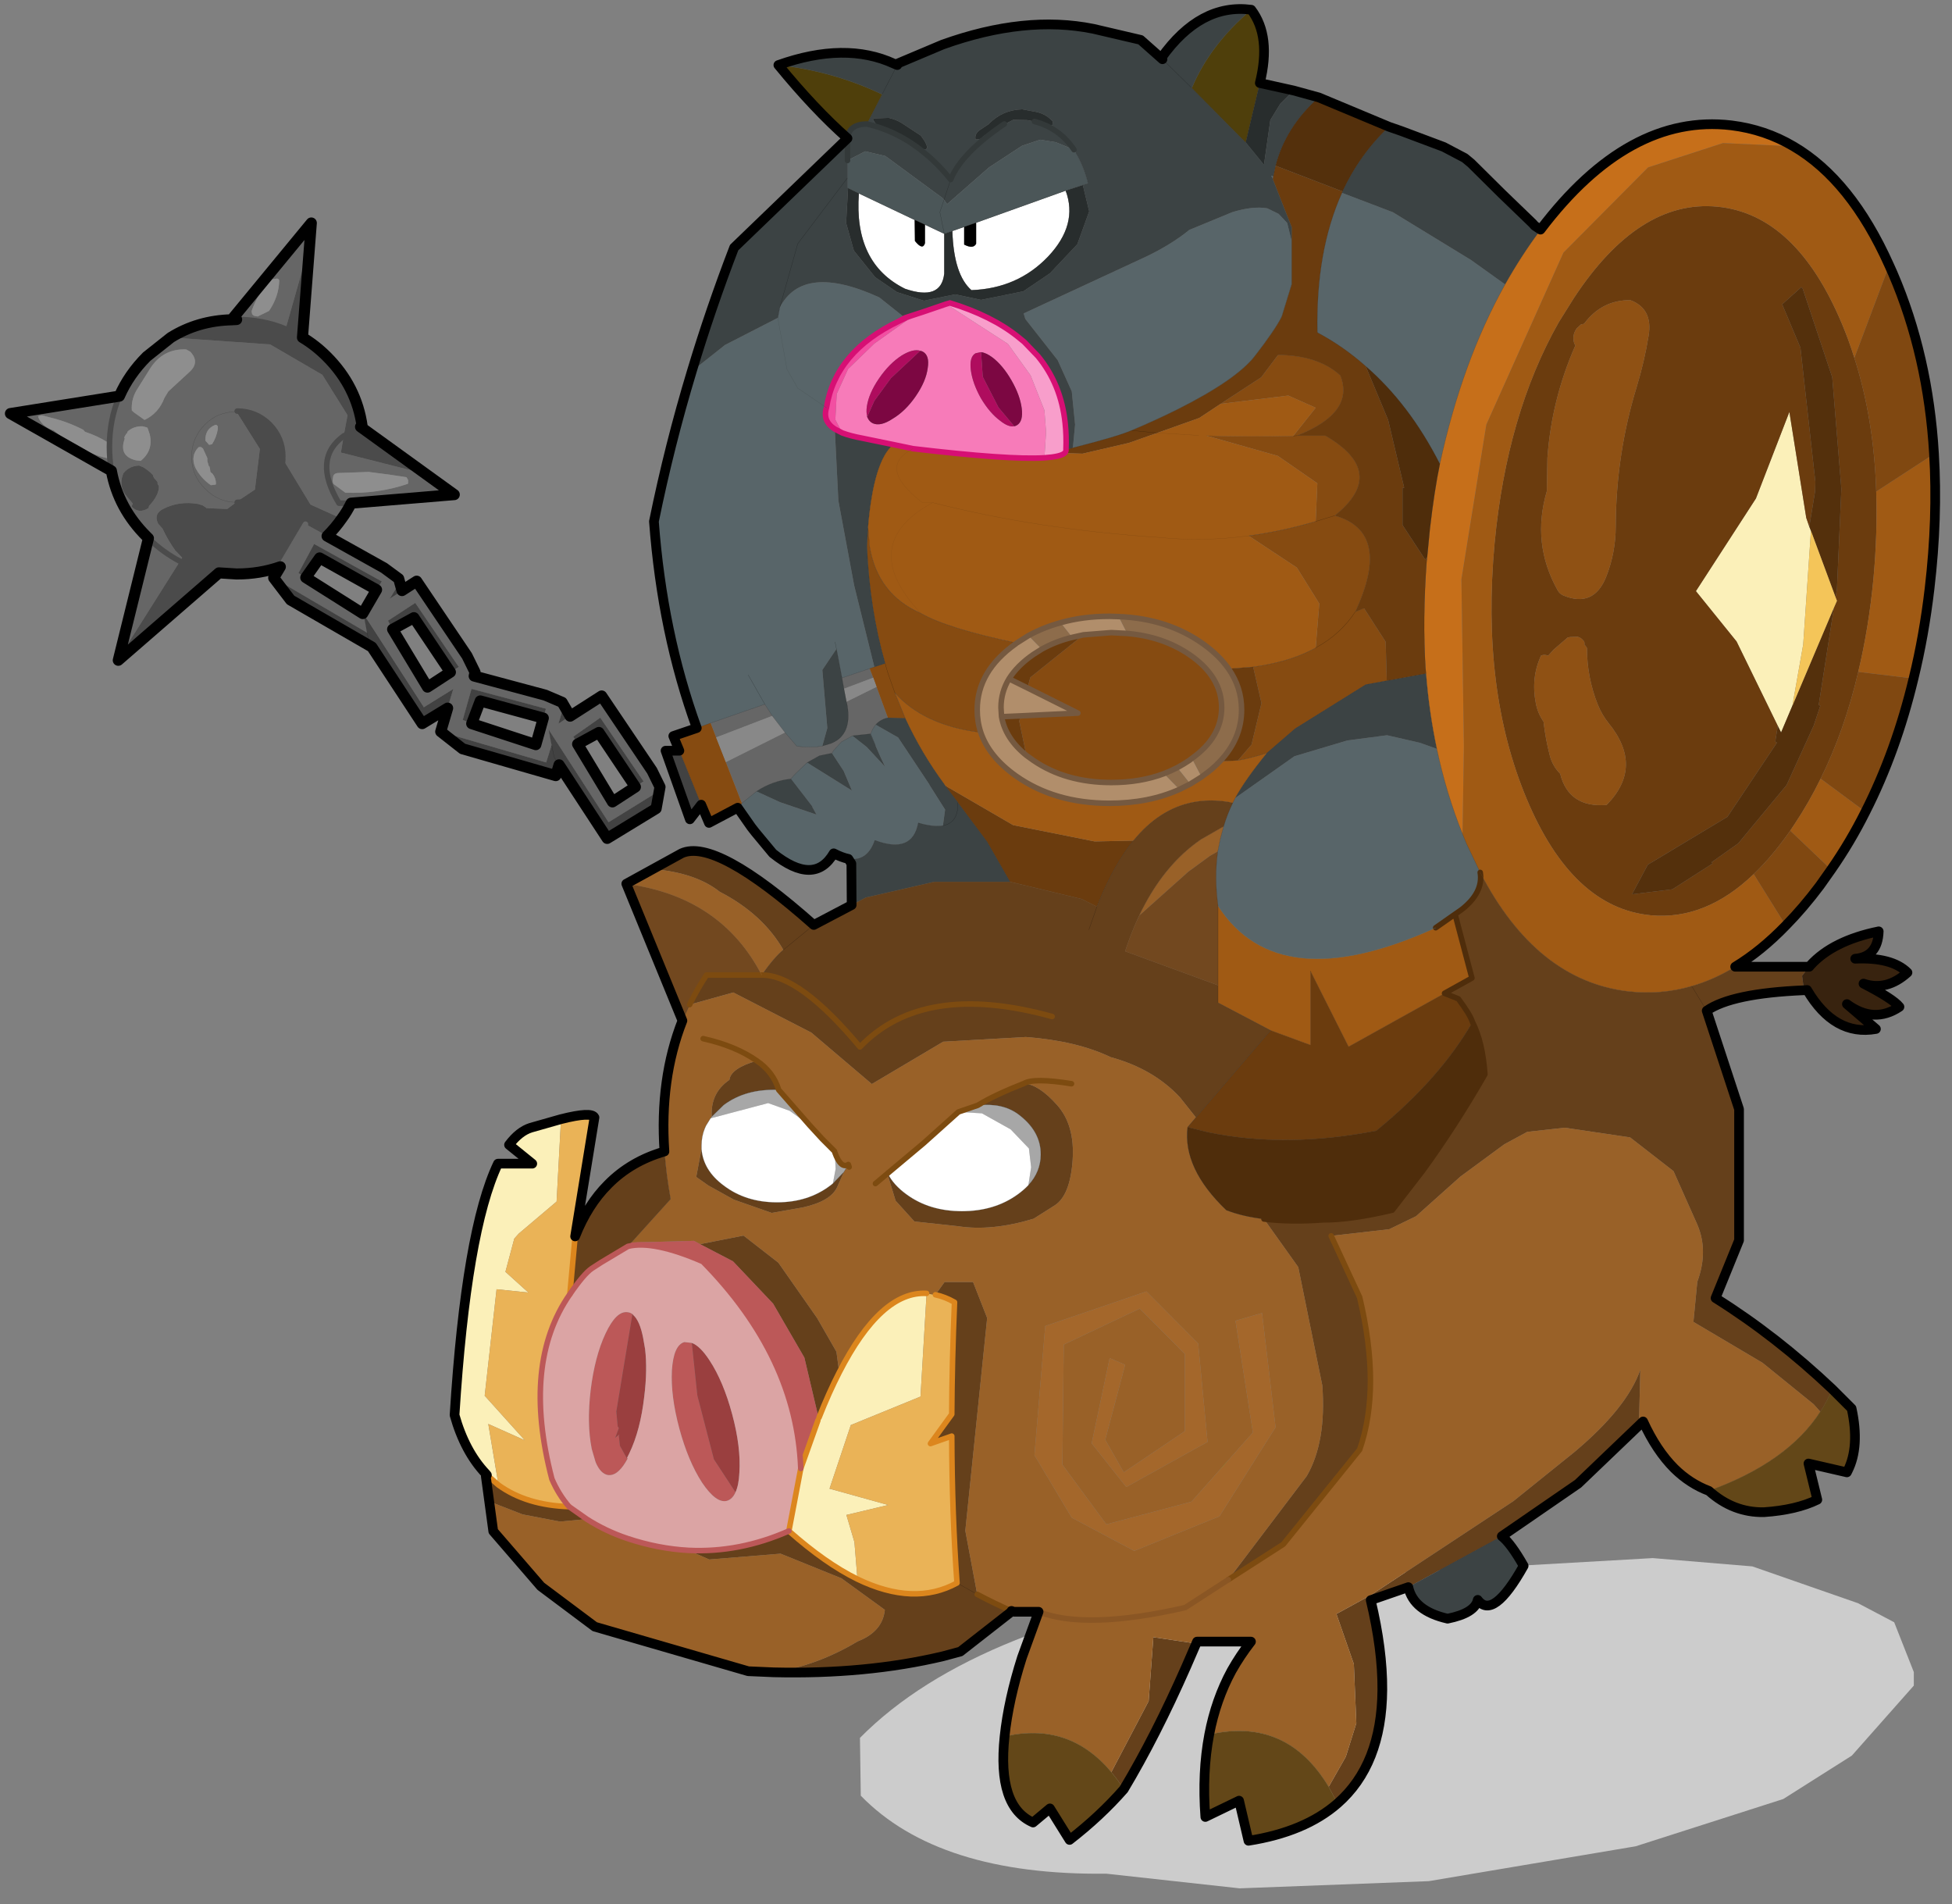 <svg width="444" height="433" xmlns="http://www.w3.org/2000/svg" xmlns:xlink="http://www.w3.org/1999/xlink"><rect width="100%" height="100%" fill="#808080" stroke="none"/><defs><g id="b" stroke-opacity="0" stroke-linejoin="round" stroke-linecap="round" stroke="#f0f" fill="none"><path d="M187.95-293.5v380h-380v-380h380" transform="translate(192.55 294)"/><path d="m187.95-293.5-190 190 190 190m-380-380 190 190L-192 86.5M92.95-38.4H-97" transform="translate(192.55 294)"/></g><g id="d"><path fill-rule="evenodd" fill="#ccc" d="m13.95 118.35 19.1-6.65 18-1.5 72.6 4.15q49.8 7.15 70.75 28.35l-.15 10.45q-14.05 14.45-44.4 14.1l-24.1 2.65-34.2-1.3-37.4-6.3-26.7-8.55-12.4-7.85-11.2-12.65v-2.45l3.55-9 6.55-3.45" transform="translate(.85 170.7)"/><path stroke-width=".05" stroke-linejoin="round" stroke-linecap="round" stroke="#3f0" fill="none" d="m128.8 226.9-6.75 26.75M122.05 253.65l13.95 19.7 18.3 3.4"/><path fill-rule="evenodd" fill="#666" d="m300.5-121-.7-.1q-.4.05-.4.4.1 2.9 1.85 5.45l2.05 1 .55-.1q.3-.1.45-.35l.1-.5q-1.1-3.25-3.5-5.75l-.4-.05m-2.25 9-4.35-15.3-.3-3.85 14.05 17.05-.55.4q-4.8 0-8.85 1.7m-10.5 19.35-.7-3.75 4.55-7.3 9.45-5.5 17.95-1.25 4.35 3.45q3.25 3.25 4.95 7.15L348-96.7l-18.25 10.35q-1.25 6.8-6.4 11.9l-.3.3 5.4 21.75.05.3-.2-.15.15-.15-11.1-17.6-.4-.65 1.25-1.3q1.35-1.9 2.3-3.95l.8-.9q.85-1.75-.9-2.65-2.9-1.5-6.35-.9l-.8.25-.6.4-.1.1-3.75.15-1.6-1.2q3.25-.05 5.6-2.45 2.45-2.4 2.45-5.8t-2.45-5.85q-2.25-2.25-5.65-2.3 3.4.05 5.65 2.3 2.45 2.45 2.45 5.85 0 3.4-2.45 5.8-2.35 2.4-5.6 2.45h-.2l.1-.1-3.3-2.2-.9-7.35 4.25-6.75-.15-.1q-3.4 0-5.85 2.4-2.4 2.45-2.4 5.85l.2.1-.2.3-5 8.25-5.65 2.55q-1-1.35-1.7-2.8l-18.65-1.55L273-85.8l15.25-3.85-.5-3q5.7 4.15.85 12.15h-2.2 2.2q4.85-8-.85-12.15m34.95-12.25q-2.3-3.55-6.45-3.4l-.75.4q-1.8 1.9.1 3.65l3.85 3.55.7 1.15q1.05 2.8 3.6 4l1.9-1.35.4-.35q.15-1.95-.85-3.65l-2.5-4M299.2-69l1.2 2-16.9 9.9.6-3.2-10.8 16.7-5.4-3.35 1.05 3.5 1.25 4.25-19.05 5.55-1-3.2.5-2.7-1.7-1.05 1.7 1.05-10.8 16.7-9.15-5.65-.15-.7 1.45-2.95 9.1-13.5 5.7 3.65 2.15 1.4-1-3.3.3-.6 3.05-1.3 12.85-3.45 2.85-.8.9 3.1-.9-3.1-2.85.8-.15-.7 1.45-2.95 9.1-13.5 2.65 1.7 2.2 1.4-1.75-2.85.15-.7 2.65-1.95 10.3-5.75 3.9-2.15 4.55 7.7m-23.1-15.15.05.15q5.45 1.85 11.3 1.6l2.1-1.55.1-.15.1-.5-.1-.7-.05-.2q-.25-.4-.75-.45l-5.6-.2-3.5.45-3.35.5-.3.5v.55m4.8 17.75.9 1.55 2.5 4.3 10.3-6.5 1.35-.8-2.85-5.3-12.2 6.75m-2 8.7.8-1.6-4.9-3.2-7.85 11.55 1.5 1 4.15 2.7 6.3-10.45m5.2-2.6-4.7-3 4.7 3m-91.45 9.7 5 1.7-.35 1.95-5.3-2 .65-1.65m59 8.95 1.35 4.8 11.6-3.8 1.65-.65-1.6-5.65-13.5 3.6.5 1.7m-6.2 4.7.8-1.35-4.9-3.45-7.85 11.55 1.5 1 4.15 2.7 6.3-10.45m-26.8 3.25-2.9 7.45-2.65-2.15q-2.9-1.9-6.2-2.25l-.8-.9-2.15-2.05-2.25-1.25-2.25-.45-.3-.5-1.4-1.55-2-1.1-3.25-.35h-.05q-.35-1-.9-1.65-.85-.95-2.2-1.25l2.05-5.6 5.45 2.7-.1.35q-.85 4.4 1.45 6.35.6.5 1.5.85l1.5.45q1.9.35 4.6.05l2.15-2.5 10.7 5.35m2.75-7.05-1 2.6-10.15-3.9 1.35-2.1 9.8 3.4M326.85-93.4l-.1-.1-.1-.1q-1.1-.85-2.55-.8l-.75.2-.1.05-.1.2-.35 1.05q-.65 2.9 1.65 4.75l.85-.1q3.15-.75 2.05-3.85v-.1l.05-.15v-.1l-.05-.1-.3-.5q-.1 0-.1-.05l-.05-.1-.05-.2m16.05-2.85-.55-.15-1.7.45q-3.05.75-5.85 2.2l-.15.2-.15.15q-2.15.7-4 1.85l-.05.55.05 1.4-.1.1-.05.1-.05.1v.35l.15.2.1.1q2.55-.55 4.8-1.95l.55-.35q2.4-1.1 4.25-2.7l.15-.05q2.1-.75 2.7-2.45l-.1-.1m-18.15 8.95-.75.3q-1 .6-1.75 1.4-.1.55-.55.9l-.3.4V-84l-.05.05v.1l-.1.1-.05.1-.05.1q0 .7.3 1.4.55 1.2 1.5 2.15v.1l.05.1v.1l.05.1q1.8 1.1 3.05-.3l-.1-.25-.1-.2v-.1l1-1.2q1.65-1.9.7-4.2l-.05-.1q-1.1-1.3-2.8-1.35m5 .95q.35-2.1.35-4.35 0-4.95-1.8-9.15 1.8 4.2 1.8 9.15 0 2.25-.35 4.35m-18.8-8.3h-.2l-.25.25v.5q.25 1.5 1.05 2.75l.55.1.15-.2.5-.55v-.05q.05-2.1-1.8-2.8m12.1 20.5q-2.65 2.55-5.7 4.15 3.05-1.6 5.7-4.15m-24.3-14.75v.4-.4M314-90.6l-.2-.05h-.25l-.35.25-.8 1.75v.55l-.25.85-.05.05-.1.1-.1.5-.05.45-.4.35q-.65.85-.6 1.9l.1.05.8.1q1.7-1.15 2.7-2.95l.15-.3q.85-2.1-.6-3.6" transform="translate(.85 170.7)"/><path fill-rule="evenodd" fill="#8e8e8e" d="m300.5-121 .4.05q2.4 2.5 3.5 5.75l-.1.5q-.15.25-.45.35l-.55.1-2.05-1q-1.75-2.55-1.85-5.45 0-.35.4-.4l.7.1m22.2 16.1 2.5 4q1 1.7.85 3.65l-.4.35-1.9 1.35q-2.55-1.2-3.6-4l-.7-1.15-3.85-3.55q-1.9-1.75-.1-3.65l.75-.4q4.15-.15 6.45 3.4m-46.6 20.75v-.55l.3-.5 3.35-.5 3.5-.45 5.6.2q.5.05.75.45l.05.2.1.7-.1.5-.1.15-2.1 1.55q-5.85.25-11.3-1.6l-.05-.15m66.8-12.1.1.1q-.6 1.7-2.7 2.45l-.15.05q-1.85 1.6-4.25 2.7l-.55.35q-2.25 1.4-4.8 1.95l-.1-.1-.15-.2v-.35l.05-.1.05-.1.1-.1-.05-1.4.05-.55q1.85-1.15 4-1.85l.15-.15.15-.2q2.8-1.45 5.85-2.2l1.7-.45.55.15m-16.05 2.85.05.2.05.1q0 .05.1.05l.3.5.05.1v.1l-.05.15v.1q1.1 3.1-2.05 3.85l-.85.1q-2.3-1.85-1.65-4.75l.35-1.05.1-.2.1-.05.75-.2q1.45-.05 2.55.8l.1.1.1.1m-15.9-1.25q1.85.7 1.8 2.8v.05l-.5.55-.15.2-.55-.1q-.8-1.25-1.05-2.75v-.5l.25-.25h.2M314-90.6q1.45 1.5.6 3.6l-.15.3q-1 1.8-2.7 2.95l-.8-.1-.1-.05q-.05-1.05.6-1.9l.4-.35.05-.45.1-.5.1-.1.05-.05.25-.85v-.55l.8-1.75.35-.25h.25l.2.05" transform="translate(.85 170.7)"/><path fill-rule="evenodd" fill="#4b4b4b" d="M298.25-112q-1.6.65-3.05 1.55 1.45-.9 3.05-1.55 4.05-1.7 8.85-1.7l.9.05q6.1.15 11 3.2l-17.95 1.25-9.45 5.5-4.55 7.3.7 3.75-3.05-1.65 3.05 1.65.5 3L273-85.8l11.35-8.2.35-.3-.3-.05q1-7.25 6.4-12.65 2.05-2.05 4.4-3.45l-1.3-16.85 4.35 15.3m30.05 59.75-18-15.65-3.2.2q-4.2 0-7.9-1.3l-4.55-7.7-3.9 2.15q-1.5-1.5-2.65-3.15l5.65-2.55 5-8.25.2-.3-.2-.1q0-3.4 2.4-5.85 2.45-2.4 5.85-2.4l.15.1-4.25 6.75.9 7.35 3.3 2.2-.1.1h.2l1.6 1.2 3.75-.15.1-.1.6-.4.8-.25q3.45-.6 6.35.9 1.75.9.9 2.65l-.8.9q-.95 2.05-2.3 3.95l-1.25 1.3.4.65q-3.3 1.6-7.05 2.1 3.75-.5 7.05-2.1l11.1 17.6-.15.15m-3.55-35.05q1.7.05 2.8 1.35l.05.1q.95 2.3-.7 4.2l-1 1.2v.1l.1.2.1.25q-1.25 1.4-3.05.3l-.05-.1v-.1l-.05-.1v-.1q-.95-.95-1.5-2.15-.3-.7-.3-1.4l.05-.1.05-.1.1-.1v-.1l.05-.05V-84.3l.3-.4q.45-.35.55-.9.75-.8 1.75-1.4l.75-.3M307-80.65q-3.4 0-5.85-2.45-2.25-2.25-2.4-5.4.15 3.15 2.4 5.4 2.45 2.45 5.85 2.45" transform="translate(.85 170.7)"/><path fill-rule="evenodd" fill="#424242" d="m300.4-67-3.05 4-14.7 8.5-9.1 13.85-4.6-2.8-1.05-3.5 5.4 3.35 10.8-16.7-.6 3.2-.35 1.75-.5.85.5-.85.35-1.75 16.9-9.9m-30.2 27.8-3.95 3.1-16.85 4.85-.6-1.95-8.7 13.3-8.85-5.4-.55-3.2 9.15 5.65 10.8-16.7-.5 2.7 1 3.2 19.05-5.55M246.8-42l1.15-1.9 1 3.3-2.15-1.4m30.4-22.7.45-1.45 1.75 2.85-2.2-1.4m4.6-.15-.9-1.55 12.2-6.75 2.85 5.3-1.35.8-2.5-3.55-10.3 5.75m-2.1 5.55-.8 1.6-3.85-2.1-6.6 9.85-1.5-1 7.85-11.55 4.9 3.2m-52.65 23.55h2.5l-4.4 12.4L223.1-26l3.95-9.75m37.55-4.9-1.55-4.1-11.4 3.1-.5-1.7 13.5-3.6 1.6 5.65-1.65.65M235-29.2l-1.5-1 7.85-11.55 4.9 3.45-.8 1.35-3.85-2.1-6.6 9.85m15.15-7.65-.45 2.25-.9 1.4.9-1.4.45-2.25" transform="translate(.85 170.7)"/><path fill-rule="evenodd" fill="#586569" d="M224.8-104.35q4.05 13.4 6.85 27.15-1.5 20.15-7.75 37.35l-2.5-.9-9.8-3.4-1.35 2.1-2.3 3-2.15 2.5q-2.7.3-4.6-.05l-.9-3.25.9-10.5-2.55-3.8-1 5.25-5-1.7-.85-.3 3.65-14.75 2.85-15.3.65-12.95q2.25-1.45 1.5-3.85l5.2-3.55 1.95-3.4 1.65-9.3-1.65 9.3-1.95 3.4-5.2 3.55q-1.6-10.15-13.1-15.65l-1.15-.55.05-.05 4.65-3.7q13.8-6.3 18 1.85l.35 1.85 9.55 4.9 6 4.75m-8.3 78.9-2.45 3.5-.7.9-3.2 3.85q-7.5 6-11 0-1.45.75-2.65 1l-.55.85v-.8q-3 .2-4.25-3.4-6.8 2.55-7.85-3.15-2.75.8-4.45.5l-.4-2.9 2.85-4.5v-.05l5.65-8.5 4.05-2.3q.55.65.9 1.65l-.85 2.1.85-2.1h.05l-.9 2.1-.9 2.05-.85 1.8 3.35-3.6 2.55-2 2 1.1 1.4 1.55.3.5-2.1 3.2-1.5 3.55 8.1-5.05 2.15 2.05.8.9-3.85 5-.8 1.45 6.6-2.25 4.25-1.95 2.65 2.15.75.8M198.9-55.4l-.25 1.25.25-1.25m-82.55-72.5.8-3.25 1.55-1.65 2.05-1q2.6-.45 6.35.7l7.75 3.2q3.25 2.65 7.85 4.85l22.1 10.25-.3 1-5.85 7.45-2.55 5.65-.6 6 .4 4.2q-8.25-2.1-10.6-3.15-4.6-1.95-8.3-3.8-10.65-5.35-14-9.65-3.6-4.65-4.85-7.1l-1.8-5.85v-7.85m69.9 13.9 1.1.6-1.1-.6m-108.5-6.05 6.15-4.4 14.15-8.65 9.2-3.5q4.75 10.55 4.45 25.25-4.7 2.5-8.75 6.1-7.9 6.85-13.4 17.65-4-18.5-11.8-32.45m42.35-19.65-.35.65-.1-.55.45-.1m-34.65 119q2.95-7.35 4.65-15.4l3.1-1.1 5.9-1.35 7.2.95 9.55 2.85 10.7 7.55.45.9q1 2.05 1.65 4.25l.6 2.25.45 2.25q.65 4.7-.05 9.85-10.9 16.9-39.35 3.95L86.8-6.2 85.65-7q-4-3.1-3.4-6.75l2.5-5.25.7-1.7m111.05 4.5-.55.05.55-.05m18.1-33.25-3 5.3 3-5.3" transform="translate(.85 170.7)"/><path fill-rule="evenodd" fill="#864b11" d="m223.9-39.85 4.25 1.45-1.1 2.65L223.1-26l-1.4 3.3-5.2-2.75-.75-.8 2.9-7.45 1.75-4.45 1-2.6 2.5.9M191.8-50.9l.85.3-.65 1.65-.6 1.65-2.05 5.6-3.15.1 1.9-4.65q-5.2 5.9-15.55 7.2.65-1.95.65-4.1 0-7-7-11.95v-.15q12.4-2.6 17.2-5.35 7.8-3.4 9.25-12.05l.3-3.5.2 3.45q-.5 11.4-3.3 21.15l1.95.65m-76.4-41.8.65.05-.65-.05q-10.55-4.15-7.85-10.9 4.05-3.65 11.25-3.7l3.05 4.05 7.35 4.8-12.25-1.5-4.95 2.2 4.05 5.1q8.35.2 15.7-.05l-12.9 3.65-7.15 4.95.3 6.9-3.45-1.05L112-77.2q6.15 1.8 12.1 2.6l-8.7 5.75-4.05 6.5.65 8 .85.45q4.4 2.2 10.45 3l-1.5 6.55 1.8 7.5 2.45 2.85q-2.3-.4-5.25-1.35l-5.1-4.4-12.75-7.95-3.8-.7.2-7.05 3.9-6.05 1.6.65q-6.75-14.45 3.7-17.4-9.75-7.8 1.7-14.45h5.15m-10.55 31.85q2.65 4.05 7.15 6.5-4.5-2.45-7.15-6.5m29.55 26.5q-5.4-3.85-5.4-9.2 0-5.6 5.85-9.6 4.8-3.25 11.25-3.8l2.85-.15 5.05.4 9.6 7.7.5 1.9-9.1 4.55 10.35.5.25.95-1.3 6.2-1.25.9q-5.85 4-14.1 4-5.25 0-9.5-1.6-1.3-.5-2.45-1.1-1.1-.6-2.15-1.3l-.45-.35m55.45-17.2-.45 1.6-1.3 3.7 1.3-3.7.45-1.6" transform="translate(.85 170.7)"/><path fill-rule="evenodd" fill="#888" d="m220.4-38.15-1.75 4.45-10.7-5.35 2.3-3 10.15 3.9m-23.1-8.8-.45 2.35-5.45-2.7.6-1.65 5.3 2" transform="translate(.85 170.7)"/><path fill-rule="evenodd" fill="#65401b" d="m195.9-7.85 6.85 3.6Q220.5-20 226.65-17.2l5.15 2.85q-7.7.65-12.05 4.1-7.75 4-11.5 10.5 1.65 1.35 3.9 4.55h10q1.7 2.6 3.05 5.35l-7.9-2.2-14.1 7.25-10.95 9.3-12.9-7.65L164.4 16q-9.2.7-15.35 3.65-7.7 2.1-12.5 7.25l-2.9 3.65-13.5-15.75 9.5-5V6.65L146.45.5q-1-3.05-2.2-5.7l-.35-.75Q139.6-15 132.75-19.7l-4.1-2.35q-.65-2.2-1.65-4.25l.65-.15q3.5-.6 6.65.05 6 1.2 10.65 6.9 3.45 4.25 6.2 10.95l.4 1 2.8-1.4 12.9-3.1h13.7l12.4 2.85 2.55 1.35m33.85 44.55q6.05 1.75 10.2 5.95 3.7 3.7 5.95 9.4l.95 10.45q-2.5-3.65-3.95-4.65l-1.7-1.1-4.85-2.9-.6-.7-7.1-7.85q.8-4.45 1.1-8.6m32.3 58.7-.6 4.55-6.05 2.35-6.75 1.3-4.85-.45 3.2-2.25q7.7-.25 12.75-3.9l1.95-1.7.15-.1.2.2M210 130.85q-18.6.45-33.75-3.75l-9.15-7.15-.1-.2q3-1.3 6.2-3l2.15-11.5-3.95-38.45 2.55-6.5h5.15l1.65 2.3q-1.7.35-3.45 1.35.45 10.55.5 20.25l3.85 5.3-3.85-1.35q-.05 14.25-.95 26.55l-3.65 2.05 3.65-2.05q7.75 4.25 18-.7 5.8-2.85 12.4-8.7 8.95 3.95 18.15 3.5l-3.75 1.65-12.9-1.05-11 4.45-7.85 5.7q.4 3.95 4.9 5.7 7.35 4.4 15.2 5.6M146.7 152q-6.65-11.15-13.1-26.35l7.75-1.15.85 11.55 6.75 12.85q-1.2 1.4-2.25 3.1m-38.65 2.55q-12.25-10.7-6-36.75l-6.8-2.35-16.9-9.2-13.8-9.5-11-10.5-.25-10.1q2.4 6.9 11.95 14.9l11 8.85 25.7 16.95 6.3 3.45-3.15 9.05-.45 10.7 1.9 6.05 3.1 5.45-1.6 3M18.6 79.65Q28.7 70.1 39.7 63.2l-4.25-10.45v-23.7l5.85-17.8q-4.5-3.15-17.6-3.7l.35-2.6L22.8 3.3h13.35Q40 5.65 44 6.8q5.65 1.65 11.55.95 16.6-2 26.7-21.5-.6 3.65 3.4 6.75l1.15.8-3.05 11.55L88.7 8.1l-2.5 1q-2.15 2.9-2.55 4.2-1.85 3.65-2.25 9.45 5.4 9.4 11.3 17.5l5.45 7.05q7.65 1.8 12.4 1.75 6 .45 10.8-.15l-6.2 8.7L110.8 79q-.75 10.2 2.8 16.35l14.2 18.75-9.95-6.4-13.8-17.1q-3.9-11.2 0-27.55l5.15-11.1-10.5-1.2-4.85-2.35-8-7.15-7.95-5.85-4.15-2.25-6.8-.75-11.8 1.75-7.85 6.1L43 49.9q-2.05 4.8 0 10.35l.7 7.25-12.5 7.4-9.25 7.5-1.2 1.35q-1.25-1.95-2.15-4.1m204.45-43.4.95 5.05-2.2 1.55-4.6 2.55-6.85 2.4-5.65-1q-4.95-1.1-6.15-3.6l-1.25-2.8 2 2.1.45.35q4 3.05 9.65 3.05t9.65-3.05q3.7-2.75 4-6.6m-1.85-5.85-2.15-2.1q-4-3-9.95-2.75.95-3.2 3.95-5.25 4.7 1.35 4.95 3.45 3.45 2.35 3.2 6.65m-23.05 46.25.5-3.75 3.5-6.1 7-10 6.3-4.9 7.85 1.55-5.95 3.1-7.25 7.65-5.65 9.75-2.55 10.8-.1.05q-1.8-4.55-3.65-8.15M41.3 11.25 44 6.8l-2.7 4.45m166.95-11-5.5-4.5 5.5 4.5m-48.6 12.05q23.3-6.45 34.75 5.5 10.9-13.05 17.75-13-6.85-.05-17.75 13-11.45-11.95-34.75-5.5m4.3 30.5q.8.85 1.9 1.65 4.2 3.05 10.1 3.05 5.9 0 10.05-3.05 2.35-1.7 3.4-3.8l.25-.5-.2.55-.05-.05.05.05-1.5 4.9-3.4 3.75-7.85.85q-6.1.95-13.7-1.35l-3.8-2.4q-2.8-1.8-3.25-8.15-.45-6.4 2.85-10.05 3.25-3.65 5.95-3.85 5.35 2.1 8.35 3.95-4.4-.5-7.25 1.55-4.15 3.05-4.15 7.3 0 3.15 2.25 5.6M153-3.4l-1.45-4.15L153-3.4" transform="translate(.85 170.7)"/><path fill-rule="evenodd" fill="#996128" d="m231.8-14.35 4.85 2.65q-17.15 2.3-24.5 16.5-2.25-3.2-3.9-4.55 3.75-6.5 11.5-10.5 4.35-3.45 12.05-4.1m-5.3 27.4q4.15 10.55 3.25 23.65-.3 4.15-1.1 8.6l7.1 7.85-11.35-.3-1.1.6-7.85-1.55-6.3 4.9-7 10-3.5 6.1-.5 3.75q-7.55-14.75-15.8-14.3l-1.6.25-1.65-2.3h-5.15l-2.55 6.5 3.95 38.45-2.15 11.5q-3.2 1.7-6.2 3l-.4.15h-4.5q5.1 12.5 6.15 22.55-11.65-2.7-19.3 6.45l-6.75-12.85-.85-11.55-7.75 1.15-.15-.35h-9.75q5.7 7.2 7.55 16.8-14-3.2-21.6 9.45l-3.1-5.45-1.9-6.05.45-10.7 3.15-9.05-6.3-3.45-25.7-16.95-11-8.85q-9.55-8-11.95-14.9l.25 10.1-.75-.75q-4.4 9.7-11.9 12.55-14.25-5.15-20.15-14.3l1.2-1.35 9.25-7.5 12.5-7.4-.7-7.25q-2.05-5.55 0-10.35l4.3-9.65 7.85-6.1 11.8-1.75 6.8.75 4.15 2.25 7.95 5.85 8 7.15 4.85 2.35 10.5 1.2-5.15 11.1q-3.9 16.35 0 27.55l13.8 17.1 9.95 6.4-14.2-18.75q-3.55-6.15-2.8-16.35l4.35-21.4 6.2-8.7q3.8-.45 6.8-1.6 7.9-7.55 7-15l-1.5-1.75 2.9-3.65q4.8-5.15 12.5-7.25Q155.2 16.7 164.4 16l14.95.85 12.9 7.65 10.95-9.3 14.1-7.25 7.9 2.2 1.3 2.9m34.95 86.9-.75 5.4-8.6 9.95-9.75 7.3-27.75 8.05-4.6.2q-7.85-1.2-15.2-5.6-4.5-1.75-4.9-5.7l7.85-5.7 11-4.45 12.9 1.05 3.75-1.65q5.5-.3 11.05-2.15 3.9-1.3 7.35-3.5l4.85.45 6.75-1.3 6.05-2.35M162.1 119.9q-8.55 3.35-26.5-.75l-7.8-5.05 7.8 5.05q17.95 4.1 26.5.75m59.35-89.15-.25-.35q.25-4.3-3.2-6.65-.25-2.1-4.95-3.45-3 2.05-3.95 5.25l-5.6 6.4-.7.45-1.6 2.05-2.2 2.2-.35-.1.3.3q-1.1 3.05-2.45 2.2l.8 1.35 1.25 2.8q1.2 2.5 6.15 3.6l5.65 1 6.85-2.4 4.6-2.55 2.2-1.55-.95-5.05v-.65q0-1.65-.6-3.1l-.05-.1-.15-.35-.8-1.3m-25.1 8.75.15-.45-.15.45m5.45 45.3.1-.05.1.55-.15-.35-.05-.15M129.7-17.55l-.45-2.25-.6-2.25 4.1 2.35Q139.6-15 143.9-5.95L135-13.9l-3.9-2.85-1.4-.8m61.9 60.05-2.15-1.8 2.15 1.8m-2.2-1.85-6.5-5.45-6.1-5.7-.2.05-3.5-1.2q-3-1.85-8.35-3.95-2.7.2-5.95 3.85-3.3 3.65-2.85 10.05.45 6.35 3.25 8.15l3.8 2.4q7.6 2.3 13.7 1.35l7.85-.85 3.4-3.75 1.5-4.9.2-.55-.25.5M164.75 24.4q-1.8-1.05-8.6.05 6.8-1.1 8.6-.05m-14.7 64.4-3.35 5.9-11.05-7.45V73.3l8.15-8.2 13.75 6.5.25 21.7-7.95 10.8-15.4-4.1-11.1-12.5 3.15-20.2-4.8-1.4-2.45 20.65 10.15 16.1 15.4 6.25 11.3-6 6.75-11.3-1.95-23.35L142.6 62l-9.35 9.4-1.7 17.8 14.7 8.15 6.25-7.9-3.25-15.4-2.8 1.2 3.6 13.55m63-68.5q3.85-2.7 9.7-4-5.85 1.3-9.7 4" transform="translate(.85 170.7)"/><path fill-rule="evenodd" fill="#3c4344" d="m195.95-15.35-.05 7.5-2.55-1.35-12.4-2.85h-13.7l4.15-7.25 5.3-7.1v-.05l2.3-3 .15-.25q4.1-5.55 7.05-11.9l3.15-.1q1.35.3 2.2 1.25l-4.05 2.3-5.65 8.5v.05L179-25.1l.4 2.9q1.7.3 4.45-.5 1.05 5.7 7.85 3.15 1.25 3.6 4.25 3.4v.8m-100.7 130.8q-.95 4.3-7.1 5.7-4.95-1-5.45-3.4-2.75 3.75-8.3-6.15 2.3-4.05 3.95-5.35l16.9 9.2m-23.9-245.4 1.05-.7.35-.4 5.6-5.4 5.55-5.5 1.15-.95 3.8-2 7.6-2.85 2.3-.8q5.25 4.95 8.4 11.7l.1.25-9.2 3.5-14.15 8.65-6.15 4.4q-2.9-5.15-6.25-9.65l-.15-.25m40.1-23.9 4.55-1.25 2.4 2.4 1.8 2.95 1.15 8.1-1.25 1.95 1.25-1.95 3.3-4.05 9.75-9.85 5.3-5.2 3.95-3.5 8.55-2q12.35-2.5 27.25 2.85l8.3 3.5-.1.2.25-.1.35-.15q8.8-4.05 20.9.25-9.95 1.1-18.75 5.3l-2.75-5.3 2.75 5.3 2.75 5.35q-5.8 1.35-10.55 5.35-2.45 2-4.6 4.7-1.95-4.8-9.7-10.05 7.75 5.25 9.7 10.05 2.15-2.7 4.6-4.7 4.75-4 10.55-5.35 3.25.05 3.5 2.6l20.5 19.75q4.25 11.05 7.65 22.35l-6-4.75-9.55-4.9-.35-1.85q-4.2-8.15-18-1.85l-4.65 3.7-.75-.25.75.25-.05.05-.7-.3-3.25-1.2-1.85-.6-1.55-.45-.4-.1-.3-.1q-7.55 2.3-12.35 6.15l-1.1.9-2.5 2.6Q158.05-102 157.3-95q-.25 2.3-.15 4.8l-1.25-.3-.4-4.2.6-6 2.55-5.65 5.85-7.45.3-1-22.1-10.25q-4.6-2.2-7.85-4.85l-7.75-3.2q-3.75-1.15-6.35-.7l-2.05 1-1.55 1.65-.8 3.25v-2.5l3.4-8.65.35-.65-.45.1-.4-1.9q-1.8-7-7.8-12.35m12.2-15.85q9.2-1.2 16.25 8.7l-.2.25-5.3 5.2q-3.3-7.85-10.75-14.15m75.3 75.8-.65 12.95-2.85 15.3-3.65 14.75-1.95-.65q2.8-9.75 3.3-21.15l-.2-3.45q-1-11.95-4.55-14.95l5.6-1.15q2.15-.4 3.6-.95l1.35-.7m-1.3 45 1-5.25 2.55 3.8-.9 10.5.9 3.25-1.5-.45q-.9-.35-1.5-.85-2.3-1.95-1.45-6.35l.1-.35.45-2.35.35-1.95M168.3-149.05q1.45.55 2.7 1.45l.05.15.5.4h.2l.95.75.8.05q.2-.95-.7-1.65l-1.65-1.1-.1-.1q-2.45-2.5-6-2.6l-2.1.4q-2.1.3-3.4 1.8v.25l.05.35.05.1q.65.3 1.25-.25l.25-.25 1.3-.25.4.05 1.35-.25 2.5-.05 1.15.6.45.15m-12.6 4.65q2.6-3.9 7.15-5.1-4.55 1.2-7.15 5.1l-.3.55q-1.45 2.3-2.25 5.55l.95.3-1.15 4.75 2.15 5.95 4.95 5.25 4.8 3.25 7.65 1.55 4.7-1 5.65 1.15 4.85-1.55 3.95-2.7 3.85-4.8 1.4-5-.35-6.3.1-.05v-4.95l-3.2-1.65-3.65.85-10.4 7.65-.2.25-.55.8-7.6-6.65-5.95-3.9-3.3-1.1-2.8.45-3.3 1.35M178-139l1.2 3.65L178-139m18.65-7.45v4-4m0 7.15 9 11.9 3.25 11.55-3.25-11.55-9-11.9m-4.75-10.75-2.7-.1q-1.2.25-2.3.9l-3.5 2.3-.35.5q-.55.7-.8 1.55V-144.75l.1.15.1.1q.5.15.9-.2 2.75-2.4 6.25-3.3 1.9-.5 2.45-1.95l-.15-.1M99.15-48.4l3.8.7 12.75 7.95 5.1 4.4q3.95 4.85 5.75 8.15l-10.7-7.55-9.55-2.85-7.2-.95-5.9 1.35-3.1 1.1q1.4-6.6 1.95-13.6l7.1 1.3m96.6 9.95-2.55 2-3.35 3.6.85-1.8.9-2.05.9-2.1 3.25.35m3.7 3.15 2.25.45 2.25 1.25-8.1 5.05 1.5-3.55 2.1-3.2m7.45 4.65q3.3.35 6.2 2.25l-4.25 1.95-6.6 2.25.8-1.45 3.85-5m-30.2 4.25q-.15 3.65 2.7 4.2-2.85-.55-2.7-4.2" transform="translate(.85 170.7)"/><path fill-rule="evenodd" fill="#72481f" d="M236.65-11.7 226.5 13.05l-1.3-2.9q-1.35-2.75-3.05-5.35h-10q7.35-14.2 24.5-16.5m-107 4q.7-5.15.05-9.85l1.4.8 3.9 2.85 8.9 7.95.35.75q1.2 2.65 2.2 5.7l-16.8 6.15V-7.7" transform="translate(.85 170.7)"/><path fill-rule="evenodd" fill="#a7a7a7" d="m221.2 30.4.25.35-.05-.05-10.4-2.75-3.9 1.4-3.6 2.6 5.6-6.4q5.95-.25 9.95 2.75l2.15 2.1m-23.9 10-.8-1.35q1.35.85 2.45-2.2l-.15 3 .5 2.65-2-2.1m-20.7-10.85-4.25.25-5.2 2.9-3.3 3.45-.4 3.4.5 3.25q-2.25-2.45-2.25-5.6 0-4.25 4.15-7.3 2.85-2.05 7.25-1.55l3.5 1.2" transform="translate(.85 170.7)"/><path fill-rule="evenodd" fill="#fff" d="m221.45 30.75.8 1.3.15.35.05.1q.6 1.45.6 3.1v.65q-.3 3.85-4 6.6-4 3.05-9.65 3.05t-9.65-3.05l-.45-.35-.5-2.65.15-3-.3-.3.35.1 2.2-2.2 1.6-2.05.7-.45 3.6-2.6 3.9-1.4 10.4 2.75.05.05m-20.25 3.7 2.3-2.5-2.3 2.5M157.2-137l16.2 5.8v3.8q.5 1 2.15.15v-3.2l2.15.75q-.25 7.9-3.45 10.7-8.35-.3-13.85-6.05-5.5-5.8-3.2-11.95m37.4.5q.95 12.65-8.35 17.25-6.55 2.25-7.1-2.75v-7.2l3.5-1.65v3.35q.4 1.35 1.8-.4l.05-3.8 10.1-4.8M182.9 35.2l6.5 5.45q-1.05 2.1-3.4 3.8-4.15 3.05-10.05 3.05t-10.1-3.05q-1.1-.8-1.9-1.65l-.5-3.25.4-3.4 3.3-3.45 5.2-2.9 4.25-.25.2-.05 6.1 5.7-6.3-5.65 6.3 5.65" transform="translate(.85 170.7)"/><path fill-rule="evenodd" fill="#fbf0b9" d="m248.45 30.85 5.45 1.55q2.1.65 3.95 3.1l-4.2 3.4h6.2q5.75 12.05 7.85 45.45-1.85 6.6-5.65 10.6l-.2.25-.15.1-1.95 1.7 1.85-11.05-6.6 2.95 7.25-8.05-2.15-19.25-5.75.6 4.15-3.75-1.6-6-.8-.9-6.85-5.8-.8-14.9M205.1 94l2.15 11.3q-6.6 5.85-12.4 8.7l.55-6.7 1.45-4.9-7.55-1.8 10.6-2.95-3.85-11.5-12.6-5.15-1.1-18.65q8.25-.45 15.8 14.3 1.85 3.6 3.65 8.15l.05.15.15.35 3.1 8.7M22.45-75.5l.3-.75.55-1.6L26.35-97l6.05 15.65L43.25-64.6l-7.35 9.1-7.45 15.25-.6 1.2-2.05-4.85-1.95-11.05-1.4-20.55" transform="translate(.85 170.7)"/><path fill-rule="evenodd" fill="#eab357" d="m245.9 52.05-3.5-21.5q.5-1.1 6.05.3l.8 14.9 6.85 5.8.8.9 1.6 6-4.15 3.75 5.75-.6 2.15 19.25L255 88.9l6.6-2.95L259.75 97q-5.05 3.65-12.75 3.9 1.9-2.2 3.1-5 5.45-20.9-3.25-33.4l-.95-10.45M180.75 62.6l1.6-.25 1.1 18.65 12.6 5.15 3.85 11.5-10.6 2.95 7.55 1.8-1.45 4.9-.55 6.7q-10.25 4.95-18 .7.9-12.3.95-26.55l3.85 1.35-3.85-5.3q-.05-9.7-.5-20.25 1.75-1 3.45-1.35" transform="translate(.85 170.7)"/><path fill-rule="evenodd" fill="#bc5858" d="m235.75 53.15.6.7q-4.55-1.15-13.55 2.75-16.95 17.25-17.7 37.4l-3.1-8.7-.1-.55 2.55-10.8 5.65-9.75 7.25-7.65 5.95-3.1 1.1-.6 11.35.3m-.35 13.1v-.05q.45-.4 1-.45 2.05-.3 4 3.85 1.95 4.15 2.7 10.3.7 6.05-.2 10.55l-.7 2.4q-.9 2.15-2.3 2.35-1.6.15-3.1-2.3l-.4-.7.1-.15.05.1 1.25-2.25.2-1.8-.1-.2v-.05l.75.6-.65-1.75.2-.3.25-2.7-2.9-17.55-.15.1m-10.6 5.05 1.35-.15q1.95.55 2.25 5.1.25 4.6-1.35 10.55-1.6 5.9-4.1 9.75-2.55 3.8-4.5 3.3-1-.3-1.55-1.55l3.9-5.95 3-11.55 1-9.5" transform="translate(.85 170.7)"/><path fill-rule="evenodd" fill="#9a3f3f" d="m235.4 66.25.15-.1 2.9 17.55-.25 2.7-.2.3.65 1.75-.75-.6v.05l.1.2-.2 1.8-1.25 2.25-.05-.1-.4-.8q-2-4.15-2.7-10.25-.6-4.85-.15-8.6l.35-2q.6-3.1 1.8-4.15M216.9 98.3q-.6-1.3-.7-3.55-.3-4.6 1.3-10.55 1.6-5.95 4.1-9.75 1.7-2.6 3.2-3.15l-1 9.5-3 11.55-3.9 5.95" transform="translate(.85 170.7)"/><path fill-rule="evenodd" fill="#dba4a4" d="m236.35 53.85 4.85 2.9 1.7 1.1q1.45 1 3.95 4.65 8.7 12.5 3.25 33.4-1.2 2.8-3.1 5l-3.2 2.25q-3.45 2.2-7.35 3.5-5.55 1.85-11.05 2.15-9.2.45-18.15-3.5L205.1 94q.75-20.15 17.7-37.4 9-3.9 13.55-2.75m.15 38.2-.1.15.4.7q1.5 2.45 3.1 2.3 1.4-.2 2.3-2.35l.7-2.4q.9-4.5.2-10.55-.75-6.15-2.7-10.3-1.95-4.15-4-3.85-.55.05-1 .45v.05q-1.2 1.05-1.8 4.15l-.35 2q-.45 3.75.15 8.6.7 6.1 2.7 10.25l.4.8m-19.6 6.25q.55 1.25 1.55 1.55 1.95.5 4.5-3.3 2.5-3.85 4.1-9.75 1.6-5.95 1.35-10.55-.3-4.55-2.25-5.1l-1.35.15q-1.5.55-3.2 3.15-2.5 3.8-4.1 9.75-1.6 5.95-1.3 10.55.1 2.25.7 3.55" transform="translate(.85 170.7)"/><path fill-rule="evenodd" fill="#4f3f0b" d="M122.1-156.45q-2.1-8.45 1.55-13.25 7.45 6.3 10.75 14.15l-9.75 9.85-2.55-10.75m87.05-3.25q-6.55 8-12.5 13.25-.25-2.55-3.5-2.6l-2.75-5.35q8.8-4.2 18.75-5.3" transform="translate(.85 170.7)"/><path fill-rule="evenodd" fill="#282d2d" d="m116-155.1 6.1-1.35 2.55 10.75-3.3 4.05-1.15-8.1-1.8-2.95-2.4-2.4m46.85 5.6-.4-.05-1.3.25-.25.25q-.6.55-1.25.25l-.05-.1-.05-.35v-.25q1.3-1.5 3.4-1.8l2.1-.4q3.55.1 6 2.6l.1.1 1.65 1.1q.9.7.7 1.65l-.8-.05-.95-.75h-.2l-.5-.4-.05-.15q-1.25-.9-2.7-1.45l-.45-.15-1.15-.6-2.5.05-1.35.25M154.1-138l3.1 1q-2.3 6.15 3.2 11.95 5.5 5.75 13.85 6.05 3.2-2.8 3.45-10.7l1.45.5v7.2q.55 5 7.1 2.75 9.3-4.6 8.35-17.25l1.95-.95.35 6.3-1.4 5-3.85 4.8-3.95 2.7-4.85 1.55-5.65-1.15-4.7 1-7.65-1.55-4.8-3.25-4.95-5.25-2.15-5.95 1.15-4.75m37.8-12.05.15.1q-.55 1.45-2.45 1.95-3.5.9-6.25 3.3-.4.35-.9.2l-.1-.1-.1-.15V-144.9q.25-.85.8-1.55l.35-.5 3.5-2.3q1.1-.65 2.3-.9l2.7.1" transform="translate(.85 170.7)"/><path fill-rule="evenodd" fill="#4b5658" d="m155.7-144.4 3.3-1.35 2.8-.45 3.3 1.1 5.95 3.9 7.6 6.65.55-.8.75 2.25-.8 3.9.8-3.9-.75-2.25.2-.25 10.4-7.65 3.65-.85 3.2 1.65v4.95l-.1.05-1.95.95-10.1 4.8-1.85.85-3.5 1.65-1.45-.5-2.15-.75-2.15-.75-16.2-5.8-3.1-1-.95-.3q.8-3.25 2.25-5.55l.3-.55" transform="translate(.85 170.7)"/><path fill-rule="evenodd" fill="#f89ecb" d="M157.15-90.2q-.1-2.5.15-4.8.75-7 4.9-12.05l2.5-2.6 1.1-.9q4.8-3.85 12.35-6.15l.3.1.4.1h-.05l-11.15 7.2-4.1 5.7-2.5 6.3-.3 3.95.3 4.65q-2.95-.2-3.65-.85-.3-.3-.25-.65m21.3-26.4.35.1-.35-.1" transform="translate(.85 170.7)"/><path fill-rule="evenodd" fill="#f77bb9" d="m178.85-116.5 1.55.45 1.85.6.65.35-4.1-1.4 4.1 1.4 3.15 1.65 5.75 4.1 4.75 4.6 2.05 4.5.25 4.65-1.25 2.4q-1.45.55-3.6.95l-5.6 1.15-3.6.75q-17.3 2.05-23.75 1.65l-.3-4.65.3-3.95 2.5-6.3 4.1-5.7 11.15-7.2h.05M166.5-94.4q1.05.2 2.55-1 1.9-1.4 3.5-4.1 1.5-2.7 1.8-5.05.3-2.4-.85-3.05l-.95-.2h-.05q-.9.1-2.05.95-1.9 1.45-3.45 4.15-1.55 2.7-1.85 5.05-.3 2.35.85 3.05.25.15.5.2m17-13.65-.35.1q-1.4.65-1 3.05.3 2.35 2.15 5.05 1.85 2.7 4.2 4.1 2.2 1.45 3.6.8.6-.3.9-.95l.1-.2v-.1q.2-.75.05-1.8-.35-2.35-2.2-5.05-1.85-2.7-4.1-4.15-2.05-1.25-3.35-.85" transform="translate(.85 170.7)"/><path fill-rule="evenodd" fill="#7c0742" d="M166.5-94.4q-.25-.05-.5-.2-1.15-.7-.85-3.05.3-2.35 1.85-5.05 1.55-2.7 3.45-4.15 1.15-.85 2.05-.95l-.3 4.45-2.85 5.55-2.85 3.4m26.6-1.8v.1l-.1.2q-.3.65-.9.95-1.4.65-3.6-.8-2.35-1.4-4.2-4.1-1.85-2.7-2.15-5.05-.4-2.4 1-3.05l.35-.1 5.3 4.95 3 4.1 1.25 2.8h.05" transform="translate(.85 170.7)"/><path fill-rule="evenodd" fill="#af0c5e" d="M172.5-107.8h.05l.95.2q1.15.65.85 3.05-.3 2.35-1.8 5.05-1.6 2.7-3.5 4.1-1.5 1.2-2.55 1l2.85-3.4 2.85-5.55.3-4.45m20.6 11.6h-.05L191.8-99l-3-4.1-5.3-4.95q1.3-.4 3.35.85 2.25 1.45 4.1 4.15 1.85 2.7 2.2 5.05.15 1.05-.05 1.8" transform="translate(.85 170.7)"/><path fill-rule="evenodd" d="m173.4-131.2 2.15.75v3.2q-1.65.85-2.15-.15v-3.8m9.25.35 1.85-.85-.05 3.8q-1.4 1.75-1.8.4v-3.35" transform="translate(.85 170.7)"/><path fill-rule="evenodd" fill="#f24fa2" d="M200.45-97.75q.75 2.4-1.5 3.85l-1.35.7 1.25-2.4-.25-4.65-2.05-4.5-4.75-4.6-5.75-4.1-3.15-1.65-.65-.35 3.25 1.2.7.3 1.15.55q11.5 5.5 13.1 15.65M182.9-115.1l2.6.85-2.6-.85" transform="translate(.85 170.7)"/><path fill-rule="evenodd" fill="#c66f1a" d="M25.6-145q5.15-3.05 11.25-3.8 18.55-2.2 34.5 18.85l.15.25q3.35 4.5 6.25 9.65 7.8 13.95 11.8 32.45 1 4.8 1.8 11.7l.5 5.15.1.85q.75 10.4.2 19.2l-.1 1q-.55 7-1.95 13.6-1.7 8.05-4.65 15.4l-.25-15.9.45-30.15-4.5-27.95-13.95-31.1-15.3-15.4-13.55-4.4-12.75.6" transform="translate(.85 170.7)"/><path fill-rule="evenodd" fill="#6b3c0e" d="m133.65 30.55 1.5 1.75-3.6.9q-14.05 2.95-30.5-.25-11.5-9.4-17.4-19.65.4-1.3 2.55-4.2l2.5-1 17.35 9.65 6.9-13.7v13.4l7.2-2.65 13.5 15.75m-17.3-158.45v7.85l1.8 5.85q1.25 2.45 4.85 7.1 3.35 4.3 14 9.65 3.7 1.85 8.3 3.8 2.35 1.05 10.6 3.15l1.25.3q-.05.35.25.65l-3.25.1-8.4-1.95-5.1-1.8-7.6-2.7-3.85-2.55-7.35-4.8-3.05-4.05q-7.2.05-11.25 3.7-2.7 6.75 7.85 10.9h-5.15q-11.45 6.65-1.7 14.45-10.45 2.95-3.7 17.4l-1.6-.65-3.9 6.05-.2 7.05-7.1-1.3.1-1q.55-8.8-.2-19.2l-.1-.85.35.45 4.1-6.25v-6.7l-.3-.05 2.9-12.25 4.05-9.7q4.05-3.6 8.75-6.1.3-14.7-4.45-25.25l-.1-.25 12.1-4.65.4 1.9.1.55-3.4 8.65v2.5M14.6-106.75q1-3.25 2.3-6.3 8.3-19.7 22.5-21.05 14.15-1.35 25.9 16.5l2.75 4.4q9.4 16.6 11.6 39.95 2.45 26.5-5.8 46.2Q65.6-7.35 51.4-6q-9.9.9-18.6-7.45-3.4-3.25-6.6-7.85l-.8-1.2q-2.6-3.9-4.7-8.2-4.35-8.8-6.8-19.3-1.9-7.95-2.75-16.85-.75-8.2-.5-15.75.4-13.05 3.95-24.15m49-6.15-.15-.05-.1-.15q-3.2-4.15-8.25-4.1-4.1 1.55-3.3 6.4.75 4.65 2.15 9.25 3.75 12.25 3.8 25.25 0 4.7 1.7 9.05 2.25 5.7 7.75 3.45.7-.3 1.05-.95Q73-73.2 70.2-82.7l-.1-6q-.75-10.55-5.05-20.3l.2-.4q.45-1.45-.45-2.7l-.75-.7-.45-.1m54.55-1.3-3.35 1.35-3.1 1.5 3.1-1.5 3.35-1.35m4.85 7.1-4.2-.2 4.2.2m22.3 13.45-4.65.45 4.65-.45M103.25-61.5Q97.7-64 92.2-70.3q5.5 6.3 11.05 8.8m22.8 27.5-2.45-2.85-1.8-7.5 1.5-6.55 4.45.35q-2.35 3.35-2.35 7.4 0 5.2 3.9 9.3l-3.25-.15m-61.4-22.35-.3.1q-.45.2-.75.6l-.15.15-.05.25v.35l-.2.2-.15.25-.1.15q0 5.3-1.95 10.2-.75 1.85-1.95 3.35-6.45 7.9.35 14.8 6.85.55 8.4-5.65 1.35-1.35 1.85-3.2.8-3.05 1.15-6.2 1.05-1.5 1.4-3.35.9-4.6-.95-8.6-.6-.25-1.2 0L69.9-53l-.95-1.05-2.5-2.15-.45-.1-1.35-.05m80.3 36.85 7 .15 14.75-2.95 12.3-7.15-2.3 3v.05l-5.3 7.1-4.15 7.25-12.9 3.1-2.8 1.4-.4-1q-2.75-6.7-6.2-10.95M154-56.7l2 .45q2.95.7 5.55 2.15l1.5.95q2.9 2 4.4 4.4l-3.35 1.65-.5-1.9-9.6-7.7m11.35 14.65 3.45.15q-.7 3.95-4.5 7l1.3-6.2-.25-.95m-142.6-34.2-1.05-6.4-.05-1.7 2.7-24.25 3.3-7.85-3.45-3.1-.25.25-5.35 16.05-1.65 20.15.8 18.1.25 1.5-.25.65.55 1.25L21.05-44l-.3.1 1.2 3.6 4.9 10.75L35.6-19l4.8 3.4-.15.25 7.25 4.65 7.3.9-2.85-5.35-14.4-8.65-8.95-13.4.3-.2-.45-2.85L35.9-55.5l7.35-9.1L32.4-81.35 26.35-97 23.3-77.85l-.55 1.6" transform="translate(.85 170.7)"/><path fill-rule="evenodd" fill="#8f5114" d="m63.6-112.9.45.1.75.7q.9 1.25.45 2.7l-.2.4q4.3 9.75 5.05 20.3l.1 6q2.8 9.5-1.95 17.95-.35.65-1.05.95-5.5 2.25-7.75-3.45-1.7-4.35-1.7-9.05-.05-13-3.8-25.25-1.4-4.6-2.15-9.25-.8-4.85 3.3-6.4 5.05-.05 8.25 4.1l.1.15.15.05m1.05 56.55 1.35.05.45.1 2.5 2.15.95 1.05.15.05q.6-.25 1.2 0 1.85 4 .95 8.6-.35 1.85-1.4 3.35-.35 3.15-1.15 6.2-.5 1.85-1.85 3.2-1.55 6.2-8.4 5.65-6.8-6.9-.35-14.8 1.2-1.5 1.95-3.35 1.95-4.9 1.95-10.2l.1-.15.15-.25.2-.2v-.35l.05-.25.15-.15q.3-.4.75-.6l.3-.1" transform="translate(.85 170.7)"/><path fill-rule="evenodd" fill="#a05a14" d="M36.15 3.3Q31.45.45 27-4.15l5.8-9.3Q41.5-5.1 51.4-6q14.2-1.35 22.45-21.05t5.8-46.2q-2.2-23.35-11.6-39.95l-2.75-4.4q-11.75-17.85-25.9-16.5-14.2 1.35-22.5 21.05-1.3 3.05-2.3 6.3L8.3-123.5q6.9-15.4 17.3-21.5l12.75-.6 13.55 4.4 15.3 15.4 13.95 31.1 4.5 27.95-.45 30.15.25 15.9-.7 1.7-2.5 5.25q-10.1 19.5-26.7 21.5-5.9.7-11.55-.95-4-1.15-7.85-3.5M18.8-14.25q-3.45-4.95-6.2-10.45l8.1-6q2.1 4.3 4.7 8.2l.8 1.2-7.4 7.05M3.9-48.8Q2-56.55 1-65.1-.5-77.9.2-89.4l10.45 6.8q-.25 7.55.5 15.75Q12-57.95 13.9-50l-10 1.2m153.5-40.75q.7.65 3.65.85 6.45.4 23.75-1.65 6.65 3.35-1.7 9.75h-1.85 1.85q8.35-6.4 1.7-9.75l3.6-.75q3.55 3 4.55 14.95l-.3 3.5Q191.2-64 183.4-60.6q-4.8 2.75-17.2 5.35h-.2l-2.05-1.3q-2.75-1.5-5.85-2.35-4.05-1.15-8.8-1.15l-1.65.05q-8.85.35-15.25 4.9-2.95 2.1-4.65 4.55l-4.45-.35q-6.05-.8-10.45-3l-.85-.45-.65-8 4.05-6.5 8.7-5.75q-5.95-.8-12.1-2.6l-.3-6.9 7.15-4.95 12.9-3.65q-7.35.25-15.7.05l-4.05-5.1 4.95-2.2 12.25 1.5 3.85 2.55 7.6 2.7 5.1 1.8 8.4 1.95 3.25-.1m-36.6 54.2q2.95.95 5.25 1.35l3.25.15q1.3 1.4 3.1 2.65l.25.2 2 1.25 2 1q5.55 2.5 12.65 2.5 9.9 0 16.9-4.95 4.85-3.45 6.35-7.85 10.35-1.3 15.55-7.2l-1.9 4.65q-2.95 6.35-7.05 11.9l-.15.25-12.3 7.15-14.75 2.95-7-.15q-4.65-5.7-10.65-6.9-3.15-.65-6.65-.05l-.65.15-.45-.9q-1.8-3.3-5.75-8.15m60.45-45.25q-19 4.85-41.05 6.3-7.85.8-16.1-.3 8.25 1.1 16.1.3 22.05-1.45 41.05-6.3l1.4.8q11.8 7.45.75 19.2 11.05-11.75-.75-19.2l-1.4-.8M86.8-6.2l3.5 2.45Q118.75 9.2 129.65-7.7V9.8l-9.5 5-7.2 2.65V4.05l-6.9 13.7L88.7 8.1l-4.95-2.75L86.8-6.2m46.35-86.55 7.5-.45-7.5.45" transform="translate(.85 170.7)"/><path fill-rule="evenodd" fill="#54300c" d="m98.75-148.55 12.7-5.3q6 5.35 7.8 12.35l-12.1 4.65q-3.15-6.75-8.4-11.7M18-63.5l-.25-1.5-.8-18.1 1.65-20.15 5.35-16.05.25-.25 3.45 3.1-3.3 7.85-2.7 24.25.05 1.7 1.05 6.4-.3.75-4.45 12m10.45 23.25.45 2.85-.3.2 8.95 13.4 14.4 8.65L54.8-9.8l-7.3-.9-7.25-4.65.15-.25-4.8-3.4-8.75-10.55-4.9-10.75-1.2-3.6.3-.1-2.75-17.6 7.5 17.7 2.05 4.85.6-1.2" transform="translate(.85 170.7)"/><path fill-rule="evenodd" fill="#4f2d0b" d="M135.15 32.3q.9 7.45-7 15-3 1.15-6.8 1.6-4.8.6-10.8.15-4.75.05-12.4-1.75l-5.45-7.05q-5.9-8.1-11.3-17.5.4-5.8 2.25-9.45 5.9 10.25 17.4 19.65 16.45 3.2 30.5.25l3.6-.9m-32.2-137.55-4.05 9.7L96-83.3l.3.05v6.7l-4.1 6.25-.35-.45-.5-5.15q-.8-6.9-1.8-11.7 5.5-10.8 13.4-17.65" transform="translate(.85 170.7)"/><path fill-rule="evenodd" fill="#8d6c4b" d="M129.3-33.85q-3.9-4.1-3.9-9.3 0-4.05 2.35-7.4 1.7-2.45 4.65-4.55 6.4-4.55 15.25-4.9l-1.55 3.05q-6.45.55-11.25 3.8-5.85 4-5.85 9.6 0 5.35 5.4 9.2L132.65-31l-.25-.2q-1.8-1.25-3.1-2.65m28.8-25.05q3.1.85 5.85 2.35l-2.4 2.45q-2.6-1.45-5.55-2.15l2.1-2.65m-21.45 30.15-2-1L137-32.7q1.15.6 2.45 1.1l-2.8 2.85" transform="translate(.85 170.7)"/><path fill-rule="evenodd" fill="#b18e6b" d="m147.65-60 1.65-.05q4.75 0 8.8 1.15l-2.1 2.65-2-.45-5.05-.4-2.85.15 1.55-3.05m16.3 3.45 2.05 1.3.2.15q7 4.95 7 11.95 0 2.15-.65 4.1-1.5 4.4-6.35 7.85-7 4.95-16.9 4.95-7.1 0-12.65-2.5l2.8-2.85q4.25 1.6 9.5 1.6 8.25 0 14.1-4l1.25-.9q3.8-3.05 4.5-7l-3.45-.15-10.35-.5 9.1-4.55 3.35-1.65q1.45 2.4 1.45 5.2l-.1 1.65.1-1.65q0-2.8-1.45-5.2-1.5-2.4-4.4-4.4l-1.5-.95 2.4-2.45m-29.3 26.8-2-1.25 1.75-3.35.45.35q1.05.7 2.15 1.3l-2.35 2.95" transform="translate(.85 170.7)"/><path fill-rule="evenodd" fill="#804811" d="M27-4.15q-3.15-3.2-6.15-7.2l-2.05-2.9 7.4-7.05q3.2 4.6 6.6 7.85L27-4.15M12.6-24.7Q7.05-35.65 3.9-48.8l10-1.2q2.45 10.5 6.8 19.3l-8.1 6M.2-89.4q1.05-17.8 7.45-32.65l.65-1.45 6.3 16.75q-3.55 11.1-3.95 24.15L.2-89.4" transform="translate(.85 170.7)"/><path fill-rule="evenodd" fill="#f4c559" d="m18-63.5 4.45-12 1.4 20.55L25.8-43.9l-7.5-17.7-.55-1.25.25-.65" transform="translate(.85 170.7)"/><path fill-rule="evenodd" fill="#38230f" d="m23.7 7.55-.55-.05q-4.95 8.4-12.45 7.05l5.25-4.5q-4.9 3.6-9.5.5 1.15-1.45 6.5-4.2-4.2 1.4-7.95-2 2.8-2.8 9.45-2.5-4.1-.35-4.25-4.95 8.3 1.7 12.35 6.15l.2.25h.05l1.25 1.65-.35 2.6" transform="translate(.85 170.7)"/><path fill-rule="evenodd" fill="#634718" d="M168.25 142.45q1.35 12.7-5.15 15.55l-3.05-2.55-3.55 5.7q-5.55-4.3-9.8-9.15 1.05-1.7 2.25-3.1 7.65-9.15 19.3-6.45m-37-.35q1.3 6.85.7 14.9l-6.1-2.95-1.7 7.25q-10.2-1.6-16.1-6.75l1.6-3q7.6-12.65 21.6-9.45M40.9 98.05q-4.4 3.95-9.95 3.85-5.85-.4-9.65-2.25l1.6-6.55-6.95 1.6q-2.4-4.4-.85-11.55l3.5-3.5q.9 2.15 2.15 4.1 5.9 9.15 20.15 14.3" transform="translate(.85 170.7)"/><path fill-rule="evenodd" fill="#a4672b" d="m150.05 88.8-3.6-13.55 2.8-1.2 3.25 15.4-6.25 7.9-14.7-8.15 1.7-17.8 9.35-9.4 18.3 6.25 1.95 23.35-6.75 11.3-11.3 6-15.4-6.25-10.15-16.1 2.45-20.65 4.8 1.4-3.15 20.2 11.1 12.5 15.4 4.1 7.95-10.8-.25-21.7-13.75-6.5-8.15 8.2v13.95l11.05 7.45 3.35-5.9" transform="translate(.85 170.7)"/><path stroke-linejoin="round" stroke-linecap="round" stroke="#4b4b4b" fill="none" d="M295.2-110.45q1.45-.9 3.05-1.55m8.85-1.7q-4.8 0-8.85 1.7m30.05 12.15q1.8 4.2 1.8 9.15 0 2.25-.35 4.35M317.35-70q3.05-1.6 5.7-4.15m-5.7 4.15q-3.3 1.6-7.05 2.1" transform="translate(.85 170.7)"/><path stroke-width=".05" stroke-opacity=".4" stroke-linejoin="round" stroke-linecap="round" stroke="#000" fill="none" d="m294.75 43.4 1.3 16.85q-2.35 1.4-4.4 3.45-5.4 5.4-6.4 12.65m34.6-16.1q-4.9-3.05-11-3.2l-.9-.05m.9.05-.35-.45-14.05-17.05.3 3.85m25.1 16.85 4.35 3.45q3.25 3.25 4.95 7.15l19.7 3.15-18.25 10.35q-1.25 6.8-6.4 11.9l-.3.3 5.4 21.75.05.3-.2-.15-18-15.65-3.2.2q-4.2 0-7.9-1.3m1.2 2-3.05 4-14.7 8.5-9.1 13.85-4.6-2.8m1.25 4.25-3.95 3.1-16.85 4.85-.6-1.95-8.7 13.3-8.85-5.4-.55-3.2-.4-.25.25-.45.15.7m16.1-13.5 1.15-1.9-.15-.45.45-.15-.3.6m16.2-5.35-.4-.25.25-.45.15.7m10.4-17.15 2.65 1.7.45-1.45-.25-.4.4-.3m12.95-7.7q-1.5-1.5-2.65-3.15-1-1.35-1.7-2.8l-18.65-1.55 5.25-3.75 11.35-8.2.05-.35m.3.05-.35.3m-3.45 27.6.9 1.55 10.3-5.75 2.5 3.55m-17.4 2.35 2.2 1.4m-1.75-2.85.15-.7m1.1 9.15.8-1.6m-12.75 8.35 1.5 1 6.6-9.85 3.85 2.1m3.75 3.2.5-.85.35-1.75.6-3.2-10.8 16.7m-48.5-60.75q4.05 13.4 6.85 27.15-1.5 20.15-7.75 37.35l4.25 1.45-1.1 2.65h2.5l-4.4 12.4-2.05-2.65-1.4 3.3-5.2-2.75-2.45 3.5m-.7.9-3.2 3.85q-7.5 6-11 0-1.45.75-2.65 1l-.55.85-.05 7.5 6.85 3.6q17.75-15.75 23.9-12.95l5.15 2.85 4.85 2.65-10.15 24.75q4.15 10.55 3.25 23.65 6.05 1.75 10.2 5.95 3.7 3.7 5.95 9.4m16.15 42.9v.45l-.6 4.55-.75 5.4-8.6 9.95-9.75 7.3-27.75 8.05-4.6.2q-18.6.45-33.75-3.75l-9.15-7.15m-5-.05q5.1 12.5 6.15 22.55 1.35 12.7-5.15 15.55l-3.05-2.55-3.55 5.7q-5.55-4.3-9.8-9.15-6.65-11.15-13.1-26.35l-.15-.35h-9.75q5.7 7.2 7.55 16.8 1.3 6.85.7 14.9l-6.1-2.95L125 332q-10.2-1.6-16.1-6.75-12.25-10.7-6-36.75l-6.8-2.35m-16.9-9.2-13.8-9.5-11-10.5-.75-.75q-4.4 9.7-11.9 12.55-4.4 3.95-9.95 3.85-5.85-.4-9.65-2.25l1.6-6.55-6.95 1.6q-2.4-4.4-.85-11.55l3.5-3.5q10.1-9.55 21.1-16.45l-4.25-10.45v-23.7l5.85-17.8q-4.5-3.15-17.6-3.7l-.55-.05q-4.95 8.4-12.45 7.05l5.25-4.5q-4.9 3.6-9.5.5 1.15-1.45 6.5-4.2-4.2 1.4-7.95-2 2.8-2.8 9.45-2.5-4.1-.35-4.25-4.95 8.3 1.7 12.35 6.15l.2.25H37q-4.7-2.85-9.15-7.45-3.15-3.2-6.15-7.2l-2.05-2.9q-3.45-4.95-6.2-10.45-5.55-10.95-8.7-24.1-1.9-7.75-2.9-16.3-1.5-12.8-.8-24.3Q2.1 63.5 8.5 48.65l.65-1.45q6.9-15.4 17.3-21.5 5.15-3.05 11.25-3.8 18.55-2.2 34.5 18.85l1.05-.7.35-.4 5.6-5.4 5.55-5.5 1.15-.95 3.8-2 7.6-2.85 2.3-.8 12.7-5.3 4.55-1.25 6.1-1.35Q120.85 5.8 124.5 1q9.2-1.2 16.25 8.7l-.2.25 3.95-3.5 8.55-2q12.35-2.5 27.25 2.85l8.3 3.5.15.1.35-.15q8.8-4.05 20.9.25-6.55 8-12.5 13.25L218 44q4.25 11.05 7.65 22.35m-33 53.45.85.3 5 1.7 1-5.25.25-1.25m51.75 15.85-.5 2.7m14.45-3.8-1.55-4.1-11.4 3.1m-16.65 12.45 6.6-9.85 3.85 2.1m3.35 3.75.9-1.4.45-2.25m-34.4 10.6.75.8m-6.25-16.6-2.3 3m13.45-1.7 2.5.9m-15.65 40.1q1.65 1.35 3.9 4.55m14.9-40.55-3.95 9.75m75.65-62.5v-.4m8.45 8.25h-.2M134.5 201.25 136 203q.9 7.45-7 15-3 1.15-6.8 1.6m103.85-38.75 1.3 2.9m-5.3 17.35.25.35.8 1.3.15.35.05.1q.6 1.45.6 3.1v.65m-25.75 4.15-.8-1.35m2.8 3.45.45.35q4 3.05 9.65 3.05t9.65-3.05q3.7-2.75 4-6.6m-13.95-10.7q5.95-.25 9.95 2.75l2.15 2.1m14.55 22.75.6.7m-.6-.7-7.1-7.85q.8-4.45 1.1-8.6m32.3 58.25-.2.25M188.5 11l.25-.1m-.25.1 2.75 5.3m-56-1.15 5.3-5.2M194 21.65l-2.75-5.35m-11.2 19.05-1.2-3.65m-22.6-4.85q-1.45 2.3-2.25 5.55l.95.3 3.1 1 16.2 5.8 2.15.75 2.15.75 1.45.5.8-3.9-.75-2.25m17.35-2.1-1.95.95q.95 12.65-8.35 17.25-6.55 2.25-7.1-2.75v-7.2l3.5-1.65 1.85-.85 10.1-4.8m14.3 20.65L206.5 43.3l-9-11.9v1.8l-.1.05m-51.25 43.8q2.35 1.05 10.6 3.15l1.25.3m16.25-41v3.8q.5 1 2.15.15v-3.2m-18.35-6.55q-2.3 6.15 3.2 11.95 5.5 5.75 13.85 6.05 3.2-2.8 3.45-10.7m18.95-9.6v-3.15m-14 11.6v3.35q.4 1.35 1.8-.4l.05-3.8m24.4 15.85.35 1.85M72.2 40.75l.15.25q3.35 4.5 6.25 9.65Q86.4 64.6 90.4 83.1q1 4.8 1.8 11.7l.5 5.15.1.85q.75 10.4.2 19.2l-.1 1 7.1 1.3 3.8.7 12.75 7.95 5.1 4.4q2.95.95 5.25 1.35M108.1 34.1l-.1-.25q-3.15-6.75-8.4-11.7m21 9.5.35-.65m-.45.1.1.55m4.9-6.65-2.55-10.75M120.1 29.2l.4 1.9m-16.7 34.35q4.05-3.6 8.75-6.1.3-14.7-4.45-25.25m4.2-17.25q6 5.35 7.8 12.35m-3.2 48.85-.65-.05m-6.85 14.45 3.45 1.05q6.15 1.8 12.1 2.6m16.55-18.6 4.65-.45m-22 42.75q-6.05-.8-10.45-3l-.85-.45q-4.5-2.45-7.15-6.5M86.3 150q2.95-7.35 4.65-15.4 1.4-6.6 1.95-13.6m37.6 42q.7-5.15.05-9.85l-.45-2.25-.6-2.25q-.65-2.2-1.65-4.25l-.45-.9q-1.8-3.3-5.75-8.15M86.3 150l-.7 1.7-2.5 5.25M44.85 177.5l-2.7 4.45m86.45-61.8-4.45-.35m42.7-4.35h.2q12.4-2.6 17.2-5.35 7.8-3.4 9.25-12.05l.3-3.5.2 3.45q-.5 11.4-3.3 21.15l1.95.65m-62.5 17.05-3.25-.15m.95 7.7.65-.15q3.5-.6 6.65.05 6 1.2 10.65 6.9 3.45 4.25 6.2 10.95l.4 1 1.45 4.15m26-26.05.15-.25q4.1-5.55 7.05-11.9l1.9-4.65q-5.2 5.9-15.55 7.2m15.85-52.05q3.55 3 4.55 14.95m-25.7 64.1 4.15-7.25 5.3-7.1v-.05l2.3-3m18.65-19.45-.35 1.95-.45 2.35-.1.35q-.85 4.4 1.45 6.35.6.5 1.5.85l1.5.45q1.9.35 4.6.05l2.15-2.5m-8.5 3.75-.3-.5-1.4-1.55-2-1.1-3.25-.35h-.05q-.35-1-.9-1.65-.85-.95-2.2-1.25l-3.15.1m5.4 4.9.85-2.1m-13.05 16.6q1.7.3 4.45-.5 1.05 5.7 7.85 3.15 1.25 3.6 4.25 3.4l.55-.05m7.45-17.4-2.25-1.25-2.25-.45m4.5 1.7 2.15 2.05.8.9q3.3.35 6.2 2.25l2.65 2.15m-5.5-15.8 1.35-2.1 3-5.3m-26.5 3.2 1.3-3.7.45-1.6m-10.45 29.35q-2.85-.55-2.7-4.2m26.35.75 3.85-5m-40.9-24.6.2.15m-31.8-100.45L125.5 25M90.4 83.1q5.5-10.8 13.4-17.65m99.8 101 5.5 4.5m-44.3 42.55q.8.85 1.9 1.65 4.2 3.05 10.1 3.05 5.9 0 10.05-3.05 2.35-1.7 3.4-3.8l.25-.5m-16.55-11.8q-4.4-.5-7.25 1.55-4.15 3.05-4.15 7.3 0 3.15 2.25 5.6m35.35-.3-2-2.1m-16.55 22.2 1.6-.25m-9.15 54.4 3.65-2.05m24.95-29.9.05.15.15.35M121 185.5l9.5-5V163m-9.5 22.5 13.5 15.75m-55.3 75.7 16.9 9.2m116.35-159.6 9.8 3.4"/><path stroke-linejoin="round" stroke-linecap="round" stroke="#4b4b4b" fill="none" d="m284.7-94.3 3.05 1.65q5.7 4.15.85 12.15h-2.2m12.35-8.4q0-3.4 2.4-5.85 2.45-2.4 5.85-2.4m-8.25 8.65q.15 3.15 2.4 5.4 2.45 2.45 5.85 2.45" transform="translate(.85 170.7)"/><path stroke-width=".05" stroke-linejoin="round" stroke-linecap="round" stroke="#666" fill="none" d="m300.05 101.7 1.2 2m-31.45 23.55 1.25 4.25m-39.65 10 1.45-2.95 9.1-13.5 5.7 3.65 2.15 1.4 1.7 1.05m-2.4-4.95 3.05-1.3 12.85-3.45 2.85-.8.9 3.1 1.05 3.5m-4.95-6.5 1.45-2.95 9.1-13.5m3.25-.45 2.65-1.95 10.3-5.75 3.9-2.15m-.05 9.65 1.35-.8-2.85-5.3-12.2 6.75m-1.5 3.1-1.75-2.85m2.05 6.85-4.9-3.2-7.85 11.55m11.95-6.75-6.3 10.45-4.15-2.7m4.85 6.35-5.4-3.35m13.9-17.9 2.5 4.3 10.3-6.5m-15.2 3.75 4.7 3m-36.15 16.4 1 3.3m1.2 3.75 1 3.2 19.05-5.55m-18.55-2.45 1.35 4.8 11.6-3.8m-12.95-1-.5-1.7 13.5-3.6 1.6 5.65-1.65.65m-19.15 3.7.8-1.35-4.9-3.45-7.85 11.55 1.5 1m10.45-7.75L240 144.2l-4.15-2.7m-4.3.7 9.15 5.65 10.8-16.7m32.85-17.55 16.9-9.9"/><path stroke-width=".05" stroke-linejoin="round" stroke-linecap="round" stroke="#4b4b4b" fill="none" d="M308 73.65q3.4.05 5.65 2.3 2.45 2.45 2.45 5.85 0 3.4-2.45 5.8-2.35 2.4-5.6 2.45"/><path stroke-linejoin="round" stroke-linecap="round" stroke="#666" fill="none" d="m294.65-76.7 4.55 7.7" transform="translate(.85 170.7)"/><path stroke-linejoin="round" stroke-linecap="round" stroke="#7d4b10" fill="none" d="m167 119.75-.4.15h-4.5M212.15 4.8h10q1.7 2.6 3.05 5.35m-28.7 28.9-.15.45m7.15-7.55-2.3 2.5-2.2 2.2m14.05-16.35q-3 2.05-3.95 5.25l-5.6 6.4m8.65-27.15q-6.85-.05-17.75 13-11.45-11.95-34.75-5.5m29.8 28.4 2.15 1.8m-2.2-1.85-6.5-5.45-6.3-5.65-3.5-1.2q-3-1.85-8.35-3.95m24.7 16.3-.05-.05m7.1-1.6q1.35.85 2.45-2.2m-42.8-12.4q6.8-1.1 8.6-.05M109.2 51.95l-5.15 11.1q-3.9 16.35 0 27.55l13.8 17.1 9.95 6.4m45.4 2.65q-3.2 1.7-6.2 3M222.75 16.3q-5.85 1.3-9.7 4" transform="translate(.85 170.7)"/><path stroke-linejoin="round" stroke-linecap="round" stroke="#dc861d" fill="none" d="m245.9 52.05-3.5-21.5q.5-1.1 6.05.3l5.45 1.55q2.1.65 3.95 3.1l-4.2 3.4h6.2q5.75 12.05 7.85 45.45-1.85 6.6-5.65 10.6m-15.2-32.45-.95-10.45m1.1 48.85q7.7-.25 12.75-3.9m-54.65-3 2.15 11.3m-9.1-28.65q1.85 3.6 3.65 8.15m60.05 10.4-.15.1-1.95 1.7m-77.4-34.65q8.25-.45 15.8 14.3m-21.3 38.05q.9-12.3.95-26.55l3.85 1.35-3.85-5.3q-.05-9.7-.5-20.25 1.75-1 3.45-1.35m14.1 51.4q5.8-2.85 12.4-8.7m-12.4 8.7q-10.25 4.95-18 .7M202 85.3l3.1 8.7" transform="translate(.85 170.7)"/><path stroke-linejoin="round" stroke-linecap="round" stroke="#bc5858" fill="none" d="m236.35 53.85 4.85 2.9 1.7 1.1q1.45 1 3.95 4.65 8.7 12.5 3.25 33.4-1.2 2.8-3.1 5m-10.65-47.05q-4.55-1.15-13.55 2.75-16.95 17.25-17.7 37.4m2.15 11.3q8.95 3.95 18.15 3.5 5.5-.3 11.05-2.15 3.9-1.3 7.35-3.5l3.2-2.25" transform="translate(.85 170.7)"/><path stroke-width=".05" stroke-linejoin="round" stroke-linecap="round" stroke="#3c4344" fill="none" d="M191.25 16.3q8.8-4.2 18.75-5.3m-92.8 31.8v7.85l1.8 5.85q1.25 2.45 4.85 7.1 3.35 4.3 14 9.65 3.7 1.85 8.3 3.8m-25.55-45.4-3.4 8.65v2.5m3.75-11.8 1.25-1.95 3.3-4.05m-1-24q7.45 6.3 10.75 14.15"/><path stroke-linejoin="round" stroke-linecap="round" stroke="#333939" fill="none" d="M168.3-149.05q7.75 5.25 9.7 10.05 2.15-2.7 4.6-4.7 4.75-4 10.55-5.35m-30.3-.45q-4.55 1.2-7.15 5.1m40.95 1.95v-4q-.25-2.55-3.5-2.6" transform="translate(.85 170.7)"/><path stroke-linejoin="round" stroke-linecap="round" stroke="#d70f74" fill="none" d="M200.45-97.75q.75 2.4-1.5 3.85m-41.8 3.7q-.1-2.5.15-4.8.75-7 4.9-12.05l2.5-2.6 1.1-.9q4.8-3.85 12.35-6.15m7.35 2.45.75.25m-29.1 23.8q-.05.35.25.65.7.65 3.65.85m17.75-27.8-.35-.1m.35.1 4.1 1.4m3.3 1.15 1.15.55-1.1-.6m-.75-.25-2.6-.85m14.7 21.9 1.35-.7m-14.15 3.55q-17.3 2.05-23.75 1.65m27.35-2.4 5.6-1.15q2.15-.4 3.6-.95m-12.8 2.85 3.6-.75m-1.05-22.3q11.5 5.5 13.1 15.65" transform="translate(.85 170.7)"/><path stroke-width=".05" stroke-linejoin="round" stroke-linecap="round" stroke="#6b3c0e" fill="none" d="m119.65 63.4 4.2.2m-11.3-4.25 3.1-1.5L119 56.5M116.25 78h-5.15q-11.45 6.65-1.7 14.45m10.25-29.05q-7.2.05-11.25 3.7-2.7 6.75 7.85 10.9m-23.2 22.4q5.5 6.3 11.05 8.8l1.6.65q-6.75-14.45 3.7-17.4m-16.7 7.5.35.45m-3.5 78.4 17.35 9.65 6.9-13.7v13.4l7.2-2.65"/><path stroke-width=".05" stroke-linejoin="round" stroke-linecap="round" stroke="#864b11" fill="none" d="M132.6 78q-7.35.25-15.7.05m8.05 18.05q8.25 1.1 16.1.3 22.05-1.45 41.05-6.3m-40.6-12.6-7.5.45"/><path stroke-linejoin="round" stroke-linecap="round" stroke="#4f2d0b" fill="none" d="M82.25-13.75q-.6 3.65 3.4 6.75l1.15.8 3.5 2.45M83.65 13.3q-1.85 3.65-2.25 9.45 5.4 9.4 11.3 17.5l5.45 7.05q7.65 1.8 12.4 1.75 6 .45 10.8-.15M88.7 8.1l-4.95-2.75L86.8-6.2m-3.15 19.5q.4-1.3 2.55-4.2l2.5-1" transform="translate(.85 170.7)"/><path stroke-linejoin="round" stroke-linecap="round" stroke="#755940" fill="none" d="M129.3-33.85q-3.9-4.1-3.9-9.3 0-4.05 2.35-7.4 1.7-2.45 4.65-4.55 6.4-4.55 15.25-4.9l1.65-.05q4.75 0 8.8 1.15 3.1.85 5.85 2.35l2.05 1.3M132.65-31l-.25-.2q-1.8-1.25-3.1-2.65m43.25-5.2q-1.5 4.4-6.35 7.85-7 4.95-16.9 4.95-7.1 0-12.65-2.5l-2-1-2-1.25m1.75-3.35q-5.4-3.85-5.4-9.2 0-5.6 5.85-9.6 4.8-3.25 11.25-3.8l2.85-.15 5.05.4 2 .45m11.45 7.5-3.35 1.65-9.1 4.55 10.35.5 3.45.15.1-1.65q0-2.8-1.45-5.2-1.5-2.4-4.4-4.4l-1.5-.95q-2.6-1.45-5.55-2.15m10.2 1.15q7 4.95 7 11.95 0 2.15-.65 4.1m-3.75-2.85q-.7 3.95-4.5 7l-1.25.9q-5.85 4-14.1 4-5.25 0-9.5-1.6-1.3-.5-2.45-1.1-1.1-.6-2.15-1.3l-.45-.35" transform="translate(.85 170.7)"/><path stroke-width=".05" stroke-linejoin="round" stroke-linecap="round" stroke="#72481f" fill="none" d="M144.75 164.75q-4.3-9.05-11.15-13.75l-4.1-2.35m1 28.7 16.8-6.15q-1-3.05-2.2-5.7"/><path stroke-width=".05" stroke-linejoin="round" stroke-linecap="round" stroke="#4b5658" fill="none" d="m210.1 56.7-1.65 9.3-1.95 3.4-5.2 3.55"/><path stroke-width=".05" stroke-linejoin="round" stroke-linecap="round" stroke="#915113" fill="none" d="M182.1 90.1h1.85q8.35-6.4 1.7-9.75m-1.4 29.75q11.05-11.75-.75-19.2l-1.4-.8"/><path stroke-width=".05" stroke-linejoin="round" stroke-linecap="round" stroke="#65401b" fill="none" d="M83.1 156.95q-10.1 19.5-26.7 21.5-5.9.7-11.55-.95-4-1.15-7.85-3.5m115.4-10.85 2.8-1.4 12.9-3.1h13.7l12.4 2.85 2.55 1.35"/><path stroke-width=".05" stroke-linejoin="round" stroke-linecap="round" stroke="#634718" fill="none" d="M21.6 254.45q5.9 9.15 20.15 14.3m-22.3-18.4q.9 2.15 2.15 4.1m88.9 67.8q7.6-12.65 21.6-9.45m-23.2 12.45 1.6-3m39.3-2.65q7.65-9.15 19.3-6.45m-21.55 9.55q1.05-1.7 2.25-3.1"/><path stroke-width=".05" stroke-linejoin="round" stroke-linecap="round" stroke="#4f2d0b" fill="none" d="m136 203-3.6.9q-14.05 2.95-30.5-.25-11.5-9.4-17.4-19.65"/><path stroke-linejoin="round" stroke-linecap="round" stroke="#8a5624" fill="none" d="m127.8 114.1 7.8 5.05q17.95 4.1 26.5.75" transform="translate(.85 170.7)"/><path stroke-width=".05" stroke-linejoin="round" stroke-linecap="round" stroke="#586569" fill="none" d="M91.15 166.95Q119.6 179.9 130.5 163"/><path stroke-width=".05" stroke-linejoin="round" stroke-linecap="round" stroke="#996128" fill="none" d="M213 175.5q7.35-14.2 24.5-16.5"/><path stroke-width="2" stroke-linejoin="round" stroke-linecap="round" stroke="#000" fill="none" d="m319.85 60.25 4.35 3.45q3.25 3.25 4.95 7.15l19.7 3.15-18.25 10.35q-1.25 6.8-6.4 11.9l-.3.3 5.45 22.05-18.2-15.8-3.2.2q-4.2 0-7.9-1.3l1.2 2-3.05 4-14.7 8.5-9.1 13.85-4.6-2.8 1.25 4.25-3.95 3.1-16.85 4.85-.6-1.95-8.7 13.3-8.85-5.4-.7-3.9 1.45-2.95 9.1-13.5 5.7 3.65 1.45-2.5 3.05-1.3 12.85-3.45-.15-.7 1.45-2.95 9.1-13.5 2.65 1.7.6-2.15 2.65-1.95 10.3-5.75q-1.5-1.5-2.65-3.15-1-1.35-1.7-2.8l-18.65-1.55 16.95-12.25-.3-.05q1-7.25 6.4-12.65 2.05-2.05 4.4-3.45l-1.6-20.7L308.5 56.6l-.55.4.9.05q6.1.15 11 3.2M279.75 113l-6.3 10.45-4.15-2.7 6.6-9.85 3.85 2.1m5.4-2.85 10.3-6.5-2.5-3.55-10.3 5.75 2.5 4.3m-31.3 23.7 11.6-3.8-1.55-4.1-11.4 3.1 1.35 4.8m-7.55-.1L240 144.2l-4.15-2.7 6.6-9.85 3.85 2.1"/><path stroke-width="1.75" stroke-linejoin="round" stroke-linecap="round" stroke="#000" fill="none" d="M232.5 93.5q-1.5 20.15-7.75 37.35l4.25 1.45-1.1 2.65h2.5l-4.4 12.4-2.05-2.65-1.4 3.3-5.2-2.75-2.45 3.5-.7.9-3.2 3.85q-7.5 6-11 0-1.45.75-2.65 1l-.55.85-.05 7.5 6.85 3.6q17.75-15.75 23.9-12.95l10 5.5-10.15 24.75q4.15 10.55 3.25 23.65 6.05 1.75 10.2 5.95 3.7 3.7 5.95 9.4l-3.5-21.5q.5-1.1 6.05.3l5.45 1.55q2.1.65 3.95 3.1l-4.2 3.4h6.2q5.75 12.05 7.85 45.45-1.85 6.6-5.65 10.6l-.2.25.2.2-1.35 9.95-8.6 9.95-9.75 7.3-27.75 8.05-4.6.2q-16.7.4-30.6-2.9l-3.15-.85-9.15-7.15-.1-.2-.4.15h-4.5l3 8.25q2.45 7.7 3.15 14.3 1.35 12.7-5.15 15.55l-3.05-2.55-3.55 5.7q-5.55-4.3-9.8-9.15-5.75-9.6-11.3-22.2l-1.8-4.15-.15-.35h-9.75q1.95 2.5 3.5 5.25 2.85 5.25 4.05 11.55 1.3 6.85.7 14.9l-6.1-2.95L125 332q-10.2-1.6-16.1-6.75-8-7-8.1-20.55-.05-7.2 2.1-16.2l-6.8-2.35q-.95 4.3-7.1 5.7-4.95-1-5.45-3.4-2.75 3.75-8.3-6.15 2.3-4.05 3.95-5.35l-13.8-9.5-11.75-11.25q-2.4 5.25-5.65 8.5-2.8 2.75-6.25 4.05-4.4 3.95-9.95 3.85-5.85-.4-9.65-2.25l1.6-6.55-6.95 1.6-.15-.3q-2.2-4.35-.7-11.25l3.5-3.5q10.1-9.55 21.1-16.45l-4.25-10.45v-23.7l5.85-17.8q-4.5-3.15-17.6-3.7l-.55-.05q-4.95 8.4-12.45 7.05l5.25-4.5q-4.9 3.6-9.5.5 1.15-1.45 6.5-4.2-4.2 1.4-7.95-2 2.8-2.8 9.45-2.5-4.1-.35-4.25-4.95 8.3 1.7 12.35 6.15l.2.25H37q-4.7-2.85-9.15-7.45-3.15-3.2-6.15-7.2l-2.05-2.9q-3.45-4.95-6.2-10.45-5.55-10.95-8.7-24.1-1.9-7.75-2.9-16.3-1.5-12.8-.8-24.3Q2.1 63.5 8.5 48.65l.65-1.45q6.9-15.4 17.3-21.5 5.15-3.05 11.25-3.8 18.55-2.2 34.5 18.85l1.05-.7.35-.4 5.6-5.4 5.55-5.5 1.15-.95 3.8-2 7.6-2.85 2.3-.8 12.7-5.3 4.55-1.25 6.1-1.35Q120.85 5.8 124.5 1q9.2-1.2 16.25 8.7l-.2.25 3.95-3.5 8.55-2q12.35-2.5 27.25 2.85l8.3 3.5-.1.2.25-.1.35-.15q8.8-4.05 20.9.25-6.55 8-12.5 13.25L218 44q4.25 11.05 7.65 22.35 4.05 13.4 6.85 27.15"/></g><path fill-rule="evenodd" fill-opacity="0" fill="#f0f" d="M100 40H0V0h100v40" id="a"/><use xlink:href="#a" width="100" height="40" id="c"/></defs><path fill="none" d="M-1-1h446v435H-1z"/><g><g transform="scale(2)"><use x="132.55" y="187" xlink:href="#b" width="381" transform="translate(-192.55 -294)" height="381"/><use x="-34.643" y="-62.009" xlink:href="#c" width="100" transform="translate(80.7 107.55) scale(1.718)" height="40"/><use x="-210.698" y="297.25" xlink:href="#d" width="349.85" transform="matrix(-.629 0 0 .629 88.085 -186.493)" height="340.6"/></g></g></svg>